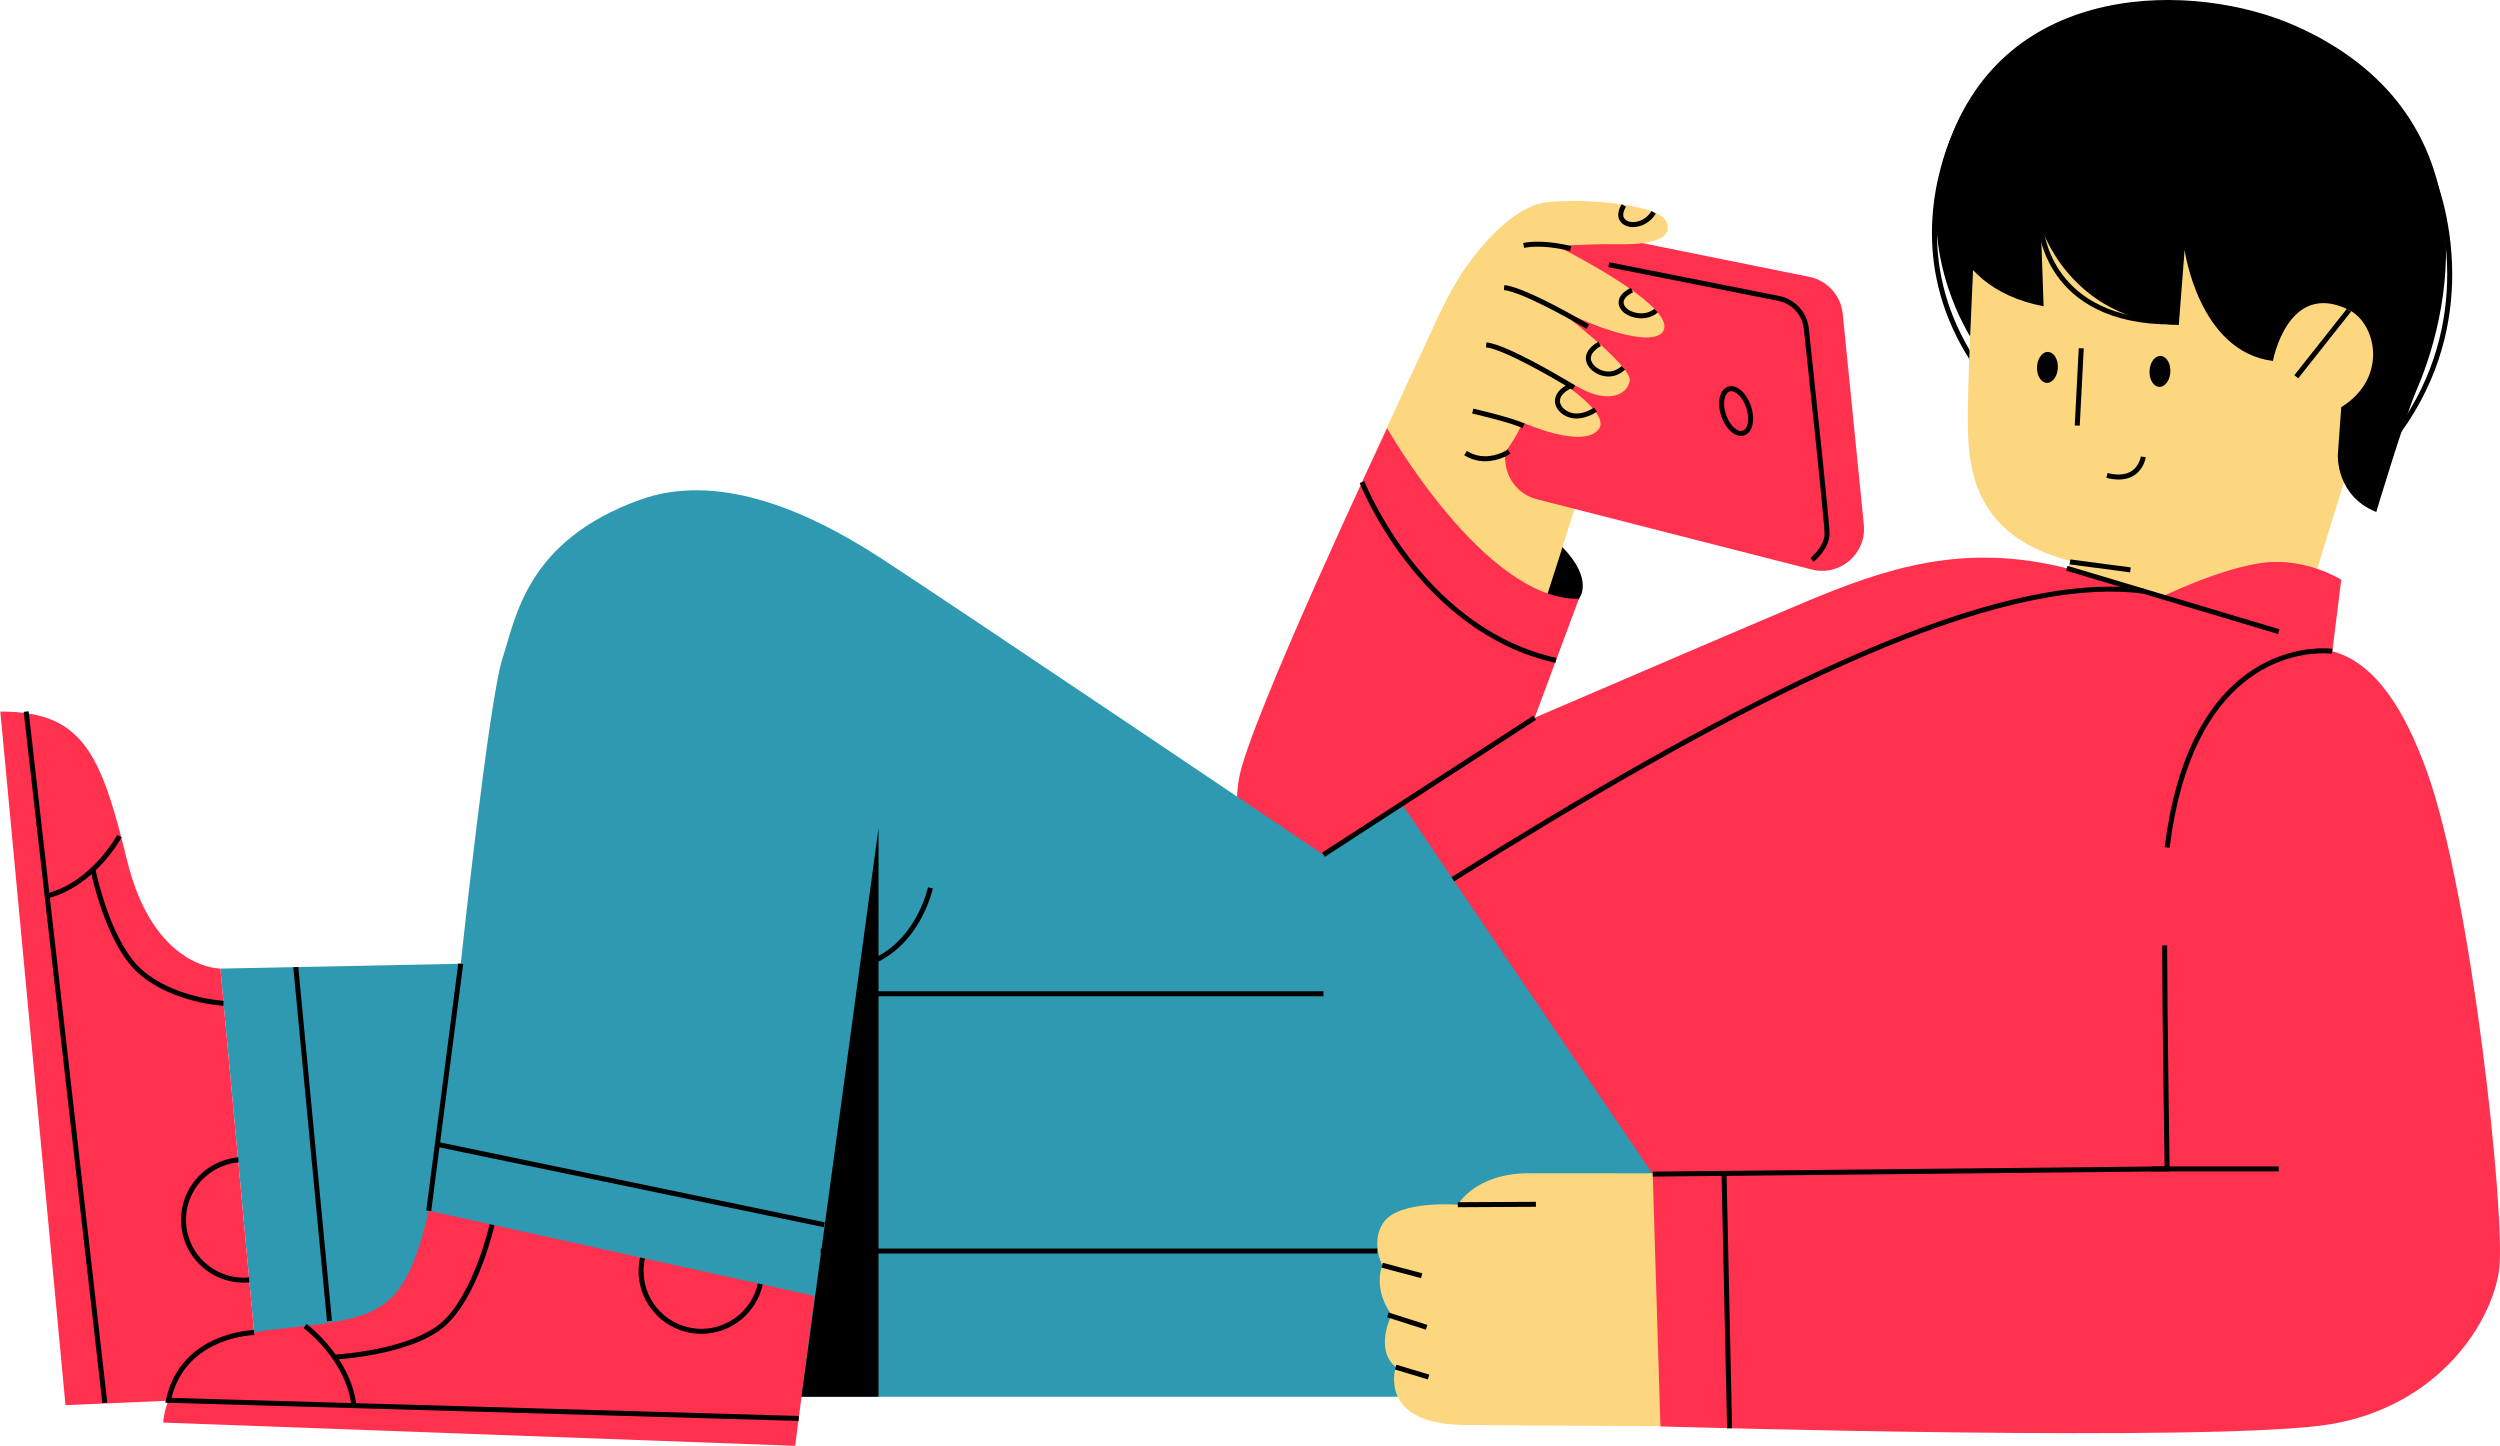 <?xml version="1.0" encoding="UTF-8" standalone="no"?>
<!-- Created with Inkscape (http://www.inkscape.org/) -->

<svg
   xmlns:dc="http://purl.org/dc/elements/1.1/"
   xmlns:cc="http://creativecommons.org/ns#"
   xmlns:rdf="http://www.w3.org/1999/02/22-rdf-syntax-ns#"
   xmlns:svg="http://www.w3.org/2000/svg"
   xmlns="http://www.w3.org/2000/svg"
   xmlns:sodipodi="http://sodipodi.sourceforge.net/DTD/sodipodi-0.dtd"
   xmlns:inkscape="http://www.inkscape.org/namespaces/inkscape"
   version="1.1"
   id="svg15471"
   xml:space="preserve"
   width="483.948"
   height="279.872"
   viewBox="0 0 483.948 279.872"
   sodipodi:docname="digital-services-illustration5.svg"
   inkscape:version="0.92.5 (2060ec1f9f, 2020-04-08)"><defs
     id="defs15475"><clipPath
       clipPathUnits="userSpaceOnUse"
       id="clipPath15487"><path
         d="M 0,0 H 6000 V 3406.25 H 0 Z"
         id="path15485"
         inkscape:connector-curvature="0"
         style="clip-rule:evenodd" /></clipPath><clipPath
       clipPathUnits="userSpaceOnUse"
       id="clipPath15501"><path
         d="M 0,0 H 6000 V 3375 H 0 Z"
         id="path15499"
         inkscape:connector-curvature="0"
         style="clip-rule:evenodd" /></clipPath><clipPath
       clipPathUnits="userSpaceOnUse"
       id="clipPath15513"><path
         d="m 2239.627,1243.719 h 1520.703 v 887.5 H 2239.627 Z"
         id="path15511"
         inkscape:connector-curvature="0"
         style="clip-rule:evenodd" /></clipPath><clipPath
       clipPathUnits="userSpaceOnUse"
       id="clipPath15549"><path
         d="m 2241.614,1685.956 h 159.115 v 423.483 h -159.115 z"
         id="path15547"
         inkscape:connector-curvature="0"
         style="clip-rule:evenodd" /></clipPath><clipPath
       clipPathUnits="userSpaceOnUse"
       id="clipPath15561"><path
         d="m 2239.627,1243.719 h 1520.703 v 887.5 H 2239.627 Z"
         id="path15559"
         inkscape:connector-curvature="0"
         style="clip-rule:evenodd" /></clipPath><clipPath
       clipPathUnits="userSpaceOnUse"
       id="clipPath15573"><path
         d="m 2337.153,1988.444 h 399.614 v 142.595 h -399.614 z"
         id="path15571"
         inkscape:connector-curvature="0"
         style="clip-rule:evenodd" /></clipPath><clipPath
       clipPathUnits="userSpaceOnUse"
       id="clipPath15585"><path
         d="m 2239.627,1243.719 h 1520.703 v 887.5 H 2239.627 Z"
         id="path15583"
         inkscape:connector-curvature="0"
         style="clip-rule:evenodd" /></clipPath></defs><sodipodi:namedview
     pagecolor="#ffffff"
     bordercolor="#666666"
     borderopacity="1"
     objecttolerance="10"
     gridtolerance="10"
     guidetolerance="10"
     inkscape:pageopacity="0"
     inkscape:pageshadow="2"
     inkscape:window-width="1366"
     inkscape:window-height="705"
     id="namedview15473"
     showgrid="false"
     inkscape:zoom="0.21851852"
     inkscape:cx="242.67986"
     inkscape:cy="141.93249"
     inkscape:window-x="-8"
     inkscape:window-y="-8"
     inkscape:window-maximized="1"
     inkscape:current-layer="g15479" /><g
     id="g15479"
     inkscape:groupmode="layer"
     inkscape:label="Panx Services Catalogue (4)"
     transform="matrix(0.32,0,0,0.32,-717.32,-402.061)"><g
       id="g15507"><g
         id="g15509"
         clip-path="url(#clipPath15513)"><g
           id="g15515"
           transform="matrix(-3.027,0,0,3.025,3753.967,1256.423)"><path
             d="m 105.461,21.09 0.074,0.113 c 0.762,1.203 6.992,11.547 6.988,25.379 0,7.668 -1.902,16.406 -7.703,25.312 l 0.836,0.547 c 5.914,-9.074 7.871,-18.027 7.867,-25.859 -0.004,-15.078 -7.199,-26 -7.227,-26.043 l -0.832,0.551"
             style="fill:#000000;fill-opacity:1;fill-rule:nonzero;stroke:none"
             id="path15517"
             inkscape:connector-curvature="0" /><path
             d="m 109.977,28.223 c 6.906,17.922 -1.203,34.129 -3.797,38.586 C 101.523,74.805 89.898,43.637 92.582,32.387 95.242,21.246 108.324,23.938 109.977,28.223"
             style="fill:#000000;fill-opacity:1;fill-rule:nonzero;stroke:none"
             id="path15519"
             inkscape:connector-curvature="0" /><path
             d="M 21.113,63.676 40.77,127.523 87.133,116.246 79.789,92.355 21.113,63.676"
             style="fill:#fcd780;fill-opacity:1;fill-rule:nonzero;stroke:none"
             id="path15521"
             inkscape:connector-curvature="0" /><path
             d="m 63.203,14.148 c 18.492,-3.883 40.723,6.695 42,37.516 0.348,8.328 1.23,24.984 1.148,33.32 -0.121,12.156 -3.02,27.105 -32.492,28.988 L 31.027,76.023 c 0,0 -5.746,-53.914 32.176,-61.875"
             style="fill:#fcd780;fill-opacity:1;fill-rule:nonzero;stroke:none"
             id="path15523"
             inkscape:connector-curvature="0" /><path
             d="m 83.188,69.684 0.801,15.453 1,-0.051 -0.805,-15.453"
             style="fill:#000000;fill-opacity:1;fill-rule:nonzero;stroke:none"
             id="path15525"
             inkscape:connector-curvature="0" /><path
             d="m 65.875,74.066 c -0.035,1.707 0.867,3.184 2.02,3.301 1.148,0.121 2.117,-1.168 2.152,-2.875 0.039,-1.703 -0.863,-3.184 -2.016,-3.301 -1.152,-0.121 -2.117,1.168 -2.156,2.875"
             style="fill:#000000;fill-opacity:1;fill-rule:nonzero;stroke:none"
             id="path15527"
             inkscape:connector-curvature="0" /><path
             d="m 88.359,73.262 c -0.035,1.707 0.867,3.184 2.02,3.305 1.152,0.117 2.117,-1.172 2.152,-2.875 0.039,-1.707 -0.863,-3.188 -2.016,-3.305 -1.152,-0.117 -2.117,1.168 -2.156,2.875"
             style="fill:#000000;fill-opacity:1;fill-rule:nonzero;stroke:none"
             id="path15529"
             inkscape:connector-curvature="0" /><path
             d="m 70.793,91.438 c 0.008,0.043 0.152,1.117 0.906,2.23 0.375,0.555 0.906,1.117 1.648,1.539 0.742,0.426 1.684,0.699 2.852,0.695 0.73,0 1.551,-0.105 2.473,-0.344 l -0.254,-0.969 c -0.852,0.223 -1.586,0.312 -2.219,0.312 -1.012,0 -1.77,-0.23 -2.355,-0.562 -0.879,-0.5 -1.395,-1.258 -1.695,-1.902 C 72,92.113 71.906,91.82 71.852,91.613 c -0.027,-0.102 -0.047,-0.188 -0.055,-0.242 l -0.012,-0.059 -0.004,-0.012 -0.988,0.137"
             style="fill:#000000;fill-opacity:1;fill-rule:nonzero;stroke:none"
             id="path15531"
             inkscape:connector-curvature="0" /><path
             d="m 178.078,279.324 48.527,-121.285 c 0,0 -71.105,-30.652 -87.43,-37.512 -16.375,-6.883 -31.844,-12.102 -52.602,-6.883 l -53.035,16.598 c 0.523,-0.043 -14.293,100.309 20.105,129.184 31.887,26.77 124.434,19.898 124.434,19.898"
             style="fill:#ff314e;fill-opacity:1;fill-rule:nonzero;stroke:none"
             id="path15533"
             inkscape:connector-curvature="0" /><path
             d="m 184.078,119.746 c 0,0 -3.211,-3.707 3.422,-10.461 4.414,-4.492 34.906,-23.648 34.906,-23.648 0,0 -23.375,37.363 -30.402,37.184 -7.031,-0.18 -7.926,-3.074 -7.926,-3.074"
             style="fill:#000000;fill-opacity:1;fill-rule:nonzero;stroke:none"
             id="path15535"
             inkscape:connector-curvature="0" /><path
             d="m 213.859,66.945 c 0,0 28.977,61.543 35.723,83.543 10.211,33.305 -29.016,35.508 -40.336,17.086 -11.32,-18.422 -34.051,-98.602 -34.051,-98.602 l 38.664,-2.027"
             style="fill:#fcd780;fill-opacity:1;fill-rule:nonzero;stroke:none"
             id="path15537"
             inkscape:connector-curvature="0" /><path
             d="m 222.406,85.637 c 0,0 -19.551,34.496 -38.328,34.109 l 22.453,60.383 c 0,0 15.211,3.402 28.844,-1.016 13.633,-4.418 18.547,-12.008 16.645,-23.359 -1.902,-11.355 -29.613,-70.117 -29.613,-70.117"
             style="fill:#ff314e;fill-opacity:1;fill-rule:nonzero;stroke:none"
             id="path15539"
             inkscape:connector-curvature="0" /><path
             d="m 219.469,160.766 15.66,10.168 c 0,0 74.266,-50.086 88.535,-59.363 15.777,-10.262 33.129,-16.996 48.039,-11.625 22.656,8.164 24.797,23.441 27.508,31.77 2.711,8.332 8.328,61.02 8.328,61.02 l 48.043,0.969 -7.941,85.621 H 139.176 l 80.293,-118.559"
             style="fill:#2e99b0;fill-opacity:1;fill-rule:nonzero;stroke:none"
             id="path15541"
             inkscape:connector-curvature="0" /></g></g></g><g
       id="g15543"><g
         id="g15545"
         clip-path="url(#clipPath15549)"><g
           id="g15551"
           transform="matrix(-3.027,0,0,3.025,3753.967,1256.423)"><path
             d="m 455.582,193.703 c 0,0 13.367,0.129 18.66,-21.695 5.297,-21.824 9.039,-29.703 25.312,-29.703 l -13.023,138.699 -38.891,-1.68 7.941,-85.621"
             style="fill:#ff314e;fill-opacity:1;fill-rule:nonzero;stroke:none"
             id="path15553"
             inkscape:connector-curvature="0" /></g></g></g><g
       id="g15555"><g
         id="g15557"
         clip-path="url(#clipPath15561)"><g
           id="g15563"
           transform="matrix(-3.027,0,0,3.025,3753.967,1256.423)"><path
             d="m 164.617,234.648 c 0,0 20.172,-0.016 29.387,-0.019 10.836,0 14.273,6.293 14.273,6.293 0,0 11.887,-0.949 14.906,3.613 2.555,3.867 0.203,8.488 0.203,8.488 0,0 1.961,4.66 -1.879,9.93 0,0 3.523,6.785 -0.809,10.441 0,0 3.676,11.352 -13.613,11.57 -15.984,0.203 -58.52,0.293 -58.52,0.293 l 16.051,-50.609"
             style="fill:#fcd780;fill-opacity:1;fill-rule:nonzero;stroke:none"
             id="path15565"
             inkscape:connector-curvature="0" /></g></g></g><g
       id="g15567"><g
         id="g15569"
         clip-path="url(#clipPath15573)"><g
           id="g15575"
           transform="matrix(-3.027,0,0,3.025,3753.967,1256.423)"><path
             d="m 336.836,259.18 3.875,29.961 126.301,-4.648 c 0,0 -0.773,-16.273 -21.953,-18.598 -21.18,-2.324 -26.09,-2.324 -31.125,-23.762 l -77.098,17.047"
             style="fill:#ff314e;fill-opacity:1;fill-rule:nonzero;stroke:none"
             id="path15577"
             inkscape:connector-curvature="0" /></g></g></g><g
       id="g15579"><g
         id="g15581"
         clip-path="url(#clipPath15585)"><g
           id="g15587"
           transform="matrix(-3.027,0,0,3.025,3753.967,1256.423)"><path
             d="m 131.355,62.758 -4.219,42.18 c -0.578,5.793 4.781,10.402 10.422,8.957 l 54.934,-14.051 c 3.457,-0.883 5.977,-3.859 6.277,-7.41 l 3.34,-39.062 c 0.48,-5.574 -4.531,-10.043 -10.016,-8.934 l -54.059,10.934 c -3.605,0.73 -6.312,3.727 -6.68,7.387"
             style="fill:#ff314e;fill-opacity:1;fill-rule:nonzero;stroke:none"
             id="path15589"
             inkscape:connector-curvature="0" /><path
             d="m 206.332,52.969 c -2.918,-3.98 -8.867,-11.32 -15.328,-12.438 -5.105,-0.883 -23.125,-0.176 -24.527,4.031 -1.402,4.203 6.219,4.379 10.773,4.289 4.555,-0.086 11.215,0.363 11.215,0.363 0,0 -23.848,11.82 -21.289,16.895 1.48,2.93 9.547,0.59 14.453,-1.402 4.91,-1.992 7.797,-3.68 7.797,-3.68 0,0 -16.117,12.086 -15.504,15.152 0.613,3.066 4.555,4.293 9.637,1.578 5.078,-2.715 10.16,-5.254 10.16,-5.254 0,0 -16.414,9.285 -13.664,13.227 3,4.297 15.242,-1.227 15.242,-1.227 0,0 6.195,14.395 14.715,10.773 8.449,-3.594 9.957,-14.109 5.359,-24.863 -3.301,-7.723 -6.137,-13.484 -9.039,-17.445"
             style="fill:#fcd780;fill-opacity:1;fill-rule:nonzero;stroke:none"
             id="path15591"
             inkscape:connector-curvature="0" /><path
             d="m 149.93,82.211 -0.488,-0.105 c -0.125,0.562 -0.184,1.105 -0.184,1.617 0.004,0.938 0.195,1.766 0.594,2.398 0.391,0.637 1.055,1.074 1.828,1.07 0.984,-0.012 1.875,-0.621 2.602,-1.496 0.73,-0.879 1.309,-2.062 1.598,-3.379 0.125,-0.562 0.184,-1.105 0.184,-1.621 -0.004,-0.934 -0.195,-1.762 -0.594,-2.398 -0.395,-0.633 -1.055,-1.074 -1.828,-1.066 -0.984,0.008 -1.875,0.621 -2.602,1.492 -0.73,0.883 -1.309,2.066 -1.598,3.383 l 0.977,0.211 c 0.254,-1.16 0.777,-2.215 1.391,-2.953 0.613,-0.75 1.309,-1.141 1.832,-1.133 0.41,0.008 0.707,0.188 0.98,0.602 0.266,0.414 0.441,1.07 0.441,1.863 0,0.438 -0.051,0.91 -0.16,1.41 -0.254,1.16 -0.773,2.215 -1.391,2.953 -0.613,0.75 -1.309,1.141 -1.832,1.133 -0.406,-0.008 -0.707,-0.188 -0.98,-0.602 -0.266,-0.414 -0.441,-1.07 -0.441,-1.867 0,-0.434 0.051,-0.906 0.16,-1.406 z m -12.117,29.379 -0.027,-0.019 c -0.148,-0.125 -0.867,-0.75 -1.535,-1.641 -0.672,-0.891 -1.27,-2.043 -1.266,-3.184 0,-0.23 0.043,-0.906 0.125,-1.879 0.574,-6.848 2.938,-29.02 4.02,-39.086 0.301,-2.797 2.379,-5.066 5.137,-5.613 l 33.938,-6.738 -0.195,-0.98 -33.938,6.738 c -3.184,0.633 -5.59,3.254 -5.938,6.488 -0.617,5.75 -1.652,15.457 -2.535,24 -0.441,4.27 -0.844,8.25 -1.137,11.305 -0.148,1.523 -0.266,2.82 -0.348,3.801 -0.082,0.988 -0.129,1.648 -0.129,1.965 0.004,1.586 0.828,2.973 1.613,3.977 0.789,1.004 1.566,1.629 1.586,1.645 l 0.629,-0.777"
             style="fill:#000000;fill-opacity:1;fill-rule:nonzero;stroke:none"
             id="path15593"
             inkscape:connector-curvature="0" /><path
             d="m 34.246,136.16 -2.516,-20.227 c 0,0 7.117,-4.523 15.727,-3.375 8.609,1.148 20.113,6.773 20.113,6.773 l -33.324,16.828"
             style="fill:#ff314e;fill-opacity:1;fill-rule:nonzero;stroke:none"
             id="path15595"
             inkscape:connector-curvature="0" /><path
             d="M 44.367,126.797 86.715,114.125 86.43,113.164 44.082,125.84"
             style="fill:#000000;fill-opacity:1;fill-rule:nonzero;stroke:none"
             id="path15597"
             inkscape:connector-curvature="0" /><path
             d="m 313.188,177.664 c 0.008,0.031 0.625,2.98 2.555,6.398 1.922,3.414 5.18,7.316 10.453,9.145 l 0.328,-0.945 c -4.969,-1.719 -8.055,-5.402 -9.91,-8.691 -0.926,-1.641 -1.543,-3.176 -1.922,-4.297 -0.191,-0.562 -0.324,-1.02 -0.406,-1.336 -0.043,-0.156 -0.074,-0.277 -0.094,-0.359 l -0.027,-0.121 -0.977,0.207"
             style="fill:#000000;fill-opacity:1;fill-rule:nonzero;stroke:none"
             id="path15599"
             inkscape:connector-curvature="0" /><path
             d="m 235.129,199.242 h 92.625 v -1 h -92.625 z"
             style="fill:#000000;fill-opacity:1;fill-rule:nonzero;stroke:none"
             id="path15601"
             inkscape:connector-curvature="0" /><path
             d="m 414.43,242.066 -6.395,-49.395 -0.988,0.129 6.391,49.395"
             style="fill:#000000;fill-opacity:1;fill-rule:nonzero;stroke:none"
             id="path15603"
             inkscape:connector-curvature="0" /><path
             d="m 324.051,165.637 v 113.688 h 15.391 z"
             style="fill:#000000;fill-opacity:1;fill-rule:nonzero;stroke:none"
             id="path15605"
             inkscape:connector-curvature="0" /><path
             d="m 192.656,143.957 42.199,27.395 0.547,-0.84 -42.203,-27.395"
             style="fill:#000000;fill-opacity:1;fill-rule:nonzero;stroke:none"
             id="path15607"
             inkscape:connector-curvature="0" /><path
             d="m 226.957,96.234 c 0,0 -0.043,0.109 -0.133,0.324 -0.672,1.609 -3.93,8.984 -10.176,16.641 -6.254,7.656 -15.48,15.582 -28.094,18.379 l 0.215,0.977 c 13.777,-3.055 23.551,-12.062 29.879,-20.273 6.328,-8.215 9.227,-15.656 9.238,-15.684 l -0.93,-0.363"
             style="fill:#000000;fill-opacity:1;fill-rule:nonzero;stroke:none"
             id="path15609"
             inkscape:connector-curvature="0" /><path
             d="m 400.789,245.039 c 0.004,0.016 0.816,3.613 2.469,7.938 1.66,4.328 4.141,9.387 7.598,12.352 3.469,2.957 8.961,4.562 13.598,5.477 4.641,0.91 8.426,1.098 8.438,1.098 l 0.051,-0.996 c 0,0 -0.227,-0.012 -0.648,-0.043 -1.469,-0.109 -5.262,-0.465 -9.391,-1.41 -4.129,-0.938 -8.598,-2.484 -11.398,-4.887 -3.219,-2.738 -5.688,-7.688 -7.312,-11.945 -0.812,-2.129 -1.418,-4.082 -1.824,-5.504 -0.203,-0.707 -0.352,-1.285 -0.453,-1.684 -0.098,-0.398 -0.148,-0.613 -0.148,-0.613 l -0.977,0.219"
             style="fill:#000000;fill-opacity:1;fill-rule:nonzero;stroke:none"
             id="path15611"
             inkscape:connector-curvature="0" /><path
             d="m 448.824,266.992 c 0,0 0.043,0.004 0.145,0.008 0.746,0.031 4.254,0.293 7.867,2.062 3.613,1.773 7.32,5 8.645,11.078 l 0.492,-0.105 -0.016,-0.5 -125.969,3.629 0.027,1 126.57,-3.645 -0.125,-0.59 c -1.48,-6.84 -5.926,-10.367 -9.945,-12.117 -4.023,-1.762 -7.637,-1.816 -7.676,-1.816 l -0.016,1"
             style="fill:#000000;fill-opacity:1;fill-rule:nonzero;stroke:none"
             id="path15613"
             inkscape:connector-curvature="0" /><path
             d="m 438.352,264.777 c -0.023,0.019 -2.203,1.625 -4.531,4.441 -2.332,2.812 -4.824,6.848 -5.418,11.727 l 0.992,0.121 c 0.559,-4.605 2.938,-8.488 5.195,-11.211 1.125,-1.363 2.219,-2.434 3.031,-3.164 0.402,-0.367 0.738,-0.645 0.969,-0.832 0.113,-0.094 0.207,-0.164 0.266,-0.207 l 0.086,-0.07 -0.59,-0.805"
             style="fill:#000000;fill-opacity:1;fill-rule:nonzero;stroke:none"
             id="path15615"
             inkscape:connector-curvature="0" /><path
             d="m 370.73,251.684 c 0.18,0.805 0.273,1.641 0.273,2.504 0,3.191 -1.293,6.074 -3.387,8.168 -2.09,2.09 -4.977,3.383 -8.168,3.383 -5.523,0 -10.145,-3.883 -11.285,-9.062 l -0.977,0.215 c 1.238,5.633 6.258,9.848 12.262,9.848 6.934,0 12.555,-5.621 12.555,-12.551 0,-0.934 -0.102,-1.844 -0.297,-2.719 l -0.977,0.215"
             style="fill:#000000;fill-opacity:1;fill-rule:nonzero;stroke:none"
             id="path15617"
             inkscape:connector-curvature="0" /><path
             d="m 454.965,201.145 c 0.023,0 2.551,-0.133 5.922,-1 3.371,-0.867 7.594,-2.461 10.988,-5.426 3.426,-3.008 5.809,-8.207 7.387,-12.664 1.566,-4.461 2.301,-8.176 2.305,-8.191 l -0.98,-0.195 c 0,0 -0.047,0.223 -0.137,0.637 -0.32,1.438 -1.219,5.137 -2.75,9.09 -1.523,3.949 -3.703,8.148 -6.484,10.574 -3.211,2.809 -7.293,4.367 -10.574,5.207 -1.641,0.422 -3.078,0.664 -4.102,0.801 -0.512,0.07 -0.922,0.113 -1.203,0.137 -0.141,0.012 -0.246,0.019 -0.316,0.027 l -0.109,0.004 0.055,1"
             style="fill:#000000;fill-opacity:1;fill-rule:nonzero;stroke:none"
             id="path15619"
             inkscape:connector-curvature="0" /><path
             d="m 493.895,142.246 -15.719,138.227 0.992,0.113 15.719,-138.227"
             style="fill:#000000;fill-opacity:1;fill-rule:nonzero;stroke:none"
             id="path15621"
             inkscape:connector-curvature="0" /><path
             d="m 475.305,167.434 c 0.012,0.023 1.285,2.41 3.734,5.125 2.449,2.711 6.078,5.758 10.824,7.051 l 0.262,-0.965 c -4.477,-1.215 -7.973,-4.129 -10.344,-6.758 -1.184,-1.312 -2.086,-2.551 -2.691,-3.457 -0.301,-0.453 -0.531,-0.824 -0.68,-1.078 -0.078,-0.129 -0.133,-0.227 -0.172,-0.293 l -0.055,-0.098 -0.879,0.473"
             style="fill:#000000;fill-opacity:1;fill-rule:nonzero;stroke:none"
             id="path15623"
             inkscape:connector-curvature="0" /><path
             d="m 451.922,232.449 c 0.82,0.074 1.645,0.238 2.465,0.496 4.922,1.562 8.062,6.113 8.062,11.012 0,1.156 -0.176,2.332 -0.547,3.496 -1.559,4.922 -6.109,8.062 -11.008,8.062 -0.348,0 -0.695,-0.016 -1.047,-0.047 l -0.086,0.996 c 0.379,0.031 0.754,0.051 1.133,0.051 5.324,0 10.266,-3.414 11.965,-8.758 0.398,-1.262 0.59,-2.543 0.59,-3.801 0,-5.324 -3.414,-10.266 -8.762,-11.965 -0.887,-0.281 -1.785,-0.457 -2.676,-0.539 l -0.09,0.996"
             style="fill:#000000;fill-opacity:1;fill-rule:nonzero;stroke:none"
             id="path15625"
             inkscape:connector-curvature="0" /><path
             d="m 185.348,77.945 c 0,0 0.203,-0.125 0.57,-0.348 1.289,-0.777 4.578,-2.73 8.008,-4.527 1.711,-0.898 3.461,-1.762 5.004,-2.418 1.539,-0.656 2.891,-1.102 3.727,-1.18 l -0.098,-0.996 c -1.195,0.125 -2.84,0.727 -4.711,1.559 -5.582,2.484 -13.016,7.051 -13.023,7.059 l 0.523,0.852"
             style="fill:#000000;fill-opacity:1;fill-rule:nonzero;stroke:none"
             id="path15627"
             inkscape:connector-curvature="0" /><path
             d="m 182.555,65.762 c 0,0 0.191,-0.113 0.539,-0.316 1.211,-0.703 4.309,-2.48 7.566,-4.121 1.625,-0.82 3.293,-1.609 4.777,-2.211 1.48,-0.602 2.793,-1.016 3.637,-1.098 l -0.098,-0.992 c -1.188,0.121 -2.781,0.68 -4.578,1.438 -5.359,2.281 -12.344,6.438 -12.355,6.441 l 0.512,0.859"
             style="fill:#000000;fill-opacity:1;fill-rule:nonzero;stroke:none"
             id="path15629"
             inkscape:connector-curvature="0" /><path
             d="m 185.844,50.191 c 0,0 0.047,-0.012 0.141,-0.035 0.648,-0.164 3.496,-0.824 6.34,-0.82 0.93,0 1.855,0.066 2.695,0.242 l 0.203,-0.98 c -0.934,-0.191 -1.918,-0.262 -2.898,-0.262 -3.418,0 -6.715,0.887 -6.738,0.891 l 0.258,0.969"
             style="fill:#000000;fill-opacity:1;fill-rule:nonzero;stroke:none"
             id="path15631"
             inkscape:connector-curvature="0" /><path
             d="m 168.305,62.465 c 0.047,0.051 1.191,1.195 3.281,1.199 0.129,0 0.258,-0.004 0.391,-0.012 1.145,-0.082 2.156,-0.438 2.906,-0.98 0.746,-0.543 1.262,-1.309 1.262,-2.18 0.004,-0.547 -0.211,-1.105 -0.621,-1.594 -0.414,-0.496 -1.016,-0.934 -1.828,-1.32 l -0.426,0.902 c 0.715,0.34 1.195,0.711 1.484,1.055 0.289,0.352 0.391,0.664 0.391,0.957 0.004,0.453 -0.273,0.949 -0.848,1.367 -0.57,0.418 -1.41,0.73 -2.387,0.793 -0.109,0.008 -0.219,0.012 -0.324,0.012 -0.855,0 -1.5,-0.234 -1.938,-0.465 -0.219,-0.117 -0.383,-0.23 -0.492,-0.312 l -0.113,-0.098 -0.023,-0.023 h -0.004 l -0.711,0.699"
             style="fill:#000000;fill-opacity:1;fill-rule:nonzero;stroke:none"
             id="path15633"
             inkscape:connector-curvature="0" /><path
             d="m 180.484,82.309 c 0.043,0.023 1.789,1.379 4.113,1.391 1.086,-0.004 2.125,-0.387 2.918,-1.008 0.785,-0.621 1.348,-1.504 1.352,-2.512 0,-0.633 -0.234,-1.289 -0.719,-1.883 -0.488,-0.594 -1.215,-1.137 -2.219,-1.613 L 185.5,77.59 c 0.91,0.426 1.512,0.895 1.871,1.34 0.363,0.445 0.496,0.859 0.496,1.25 0.004,0.613 -0.355,1.242 -0.973,1.727 -0.609,0.48 -1.453,0.793 -2.297,0.793 -0.957,0 -1.844,-0.297 -2.488,-0.598 -0.32,-0.152 -0.582,-0.301 -0.758,-0.414 l -0.199,-0.133 -0.051,-0.035 -0.012,-0.008 -0.605,0.797"
             style="fill:#000000;fill-opacity:1;fill-rule:nonzero;stroke:none"
             id="path15635"
             inkscape:connector-curvature="0" /><path
             d="m 168.703,42.738 c 1.16,1.84 2.988,2.68 4.555,2.68 0.77,0 1.488,-0.199 2.043,-0.621 0.559,-0.414 0.922,-1.082 0.918,-1.859 0,-0.648 -0.23,-1.352 -0.703,-2.102 l -0.848,0.527 c 0.402,0.641 0.551,1.172 0.551,1.574 -0.008,0.48 -0.191,0.805 -0.523,1.066 -0.332,0.254 -0.844,0.414 -1.438,0.414 -1.219,0 -2.734,-0.664 -3.707,-2.211 l -0.848,0.531"
             style="fill:#000000;fill-opacity:1;fill-rule:nonzero;stroke:none"
             id="path15637"
             inkscape:connector-curvature="0" /><path
             d="m 174.852,73.918 c 1.016,0.973 2.207,1.383 3.328,1.383 1.188,-0.004 2.293,-0.445 3.117,-1.109 0.816,-0.66 1.391,-1.559 1.398,-2.539 v -0.008 l -0.43,0.004 0.426,0.051 0.004,-0.055 -0.43,0.004 0.426,0.051 0.004,-0.031 v -0.031 c -0.008,-0.773 -0.355,-1.441 -0.828,-1.977 -0.473,-0.539 -1.078,-0.973 -1.68,-1.316 l -0.5,0.867 c 0.543,0.309 1.062,0.688 1.43,1.105 0.367,0.422 0.574,0.859 0.578,1.328 l 0.5,-0.004 -0.496,-0.059 -0.004,0.062 v 0.012 l 0.258,-0.004 h -0.258 v 0.004 l 0.258,-0.004 h -0.258 c 0.004,0.559 -0.367,1.234 -1.027,1.762 -0.652,0.527 -1.555,0.887 -2.488,0.887 -0.883,-0.004 -1.793,-0.305 -2.637,-1.105 l -0.691,0.723"
             style="fill:#000000;fill-opacity:1;fill-rule:nonzero;stroke:none"
             id="path15639"
             inkscape:connector-curvature="0" /><path
             d="m 195.332,85.609 c 1.242,-0.574 3.789,-1.316 5.992,-1.895 1.102,-0.293 2.125,-0.547 2.871,-0.727 0.746,-0.184 1.211,-0.289 1.215,-0.289 l -0.227,-0.977 c 0,0.004 -1.891,0.438 -4.113,1.023 -2.23,0.594 -4.77,1.32 -6.156,1.957 l 0.418,0.91"
             style="fill:#000000;fill-opacity:1;fill-rule:nonzero;stroke:none"
             id="path15641"
             inkscape:connector-curvature="0" /><path
             d="m 197.746,90.73 c 0.043,0.023 2.188,1.508 5.07,1.516 1.301,0 2.754,-0.316 4.184,-1.219 l -0.535,-0.844 c -1.258,0.793 -2.504,1.062 -3.648,1.062 -1.266,0 -2.402,-0.336 -3.215,-0.676 -0.41,-0.168 -0.738,-0.34 -0.961,-0.465 -0.109,-0.062 -0.195,-0.117 -0.25,-0.152 l -0.062,-0.039 -0.016,-0.008 -0.566,0.824"
             style="fill:#000000;fill-opacity:1;fill-rule:nonzero;stroke:none"
             id="path15643"
             inkscape:connector-curvature="0" /><path
             d="m 223.258,252.539 -7.887,2.105 0.262,0.965 7.883,-2.102"
             style="fill:#000000;fill-opacity:1;fill-rule:nonzero;stroke:none"
             id="path15645"
             inkscape:connector-curvature="0" /><path
             d="m 222.102,262.48 -7.742,2.477 0.305,0.953 7.742,-2.477"
             style="fill:#000000;fill-opacity:1;fill-rule:nonzero;stroke:none"
             id="path15647"
             inkscape:connector-curvature="0" /><path
             d="m 220.555,272.918 -6.578,1.984 0.289,0.961 6.578,-1.988"
             style="fill:#000000;fill-opacity:1;fill-rule:nonzero;stroke:none"
             id="path15649"
             inkscape:connector-curvature="0" /><path
             d="m 192.668,241.34 15.605,0.082 0.004,-1 -15.605,-0.082"
             style="fill:#000000;fill-opacity:1;fill-rule:nonzero;stroke:none"
             id="path15651"
             inkscape:connector-curvature="0" /><path
             d="m 69.648,233.754 c 0,0 0.516,-33.504 0.488,-44.676 C 69.988,128.223 40.602,128.391 33.539,130.242 24.895,132.504 19,142.105 14.598,154.316 c -8.969,24.879 -15.73,89.109 -14.438,99.438 1.289,10.332 11.621,27.121 33.316,30.996 21.695,3.871 134.309,0.508 134.309,0.508 l 1.543,-50.457 -99.68,-1.047"
             style="fill:#ff314e;fill-opacity:1;fill-rule:nonzero;stroke:none"
             id="path15653"
             inkscape:connector-curvature="0" /><path
             d="m 110.414,29.484 c 2.871,8.652 1.57,27.816 -19.203,31.77 l 0.551,-16.016 c 0,0 -5.617,18.793 -27.57,19.766 L 63.031,49.977 c 0,0 -2.793,20.363 -17.652,22.211 -2.547,0.316 -10.258,-0.285 -10.258,-0.285 l -3.395,9.527 0.688,9.574 c 0,0 0.398,8.172 -7.684,11.387 0,0 -5.566,-18.629 -8.129,-24.57 C 9.023,60.27 2.418,22.434 40.699,5.254 60.914,-3.816 99.23,-4.219 110.414,29.484"
             style="fill:#000000;fill-opacity:1;fill-rule:nonzero;stroke:none"
             id="path15655"
             inkscape:connector-curvature="0" /><path
             d="m 45.379,72.188 c 0,0 -2.977,-16.316 -15.223,-10.191 -5.355,2.676 -7.945,13.5 1.57,19.434 L 45.379,72.188"
             style="fill:#fcd780;fill-opacity:1;fill-rule:nonzero;stroke:none"
             id="path15657"
             inkscape:connector-curvature="0" /><path
             d="M 41.105,75.039 30.547,61.684 29.762,62.305 40.32,75.656"
             style="fill:#000000;fill-opacity:1;fill-rule:nonzero;stroke:none"
             id="path15659"
             inkscape:connector-curvature="0" /><path
             d="m 13.121,35.027 c -0.016,0.043 -3.57,8.227 -3.57,19.832 -0.004,9.191 2.234,20.531 10.238,31.617 l 0.809,-0.586 C 12.738,75 10.551,63.891 10.551,54.859 c 0,-5.699 0.875,-10.566 1.75,-14.004 0.438,-1.719 0.871,-3.082 1.199,-4.012 0.164,-0.465 0.301,-0.82 0.395,-1.059 0.047,-0.121 0.082,-0.211 0.109,-0.27 l 0.035,-0.086 -0.918,-0.398"
             style="fill:#000000;fill-opacity:1;fill-rule:nonzero;stroke:none"
             id="path15661"
             inkscape:connector-curvature="0" /><path
             d="m 91.262,45.219 -0.004,0.043 c -0.031,0.508 -0.449,5.191 -3.836,9.707 -3.391,4.508 -9.719,8.918 -21.844,8.926 -0.223,0 -0.445,0 -0.672,-0.004 l -0.008,1 c 0.227,0.004 0.453,0.004 0.68,0.004 12.762,0.012 19.512,-4.871 22.977,-9.789 3.473,-4.91 3.699,-9.789 3.707,-9.84 l -1,-0.047"
             style="fill:#000000;fill-opacity:1;fill-rule:nonzero;stroke:none"
             id="path15663"
             inkscape:connector-curvature="0" /><path
             d="m 169.336,234.301 -102.805,-1.047 -0.008,0.5 0.5,0.008 c 0,-0.004 0.492,-31.77 0.492,-43.758 0,-0.324 -0.004,-0.633 -0.004,-0.926 l -1,0.004 c 0,0.293 0.004,0.602 0.004,0.922 0,5.984 -0.125,16.922 -0.246,26.359 -0.062,4.719 -0.121,9.066 -0.168,12.23 -0.047,3.164 -0.078,5.145 -0.078,5.152 l -0.008,0.5 103.309,1.055 0.012,-1"
             style="fill:#000000;fill-opacity:1;fill-rule:nonzero;stroke:none"
             id="path15665"
             inkscape:connector-curvature="0" /><path
             d="m 33.609,130.734 0.102,-0.012 c 0.223,-0.023 0.781,-0.074 1.605,-0.074 3.027,0 9.566,0.684 15.91,5.855 6.34,5.172 12.543,14.859 14.801,33.035 L 67.02,169.418 C 64.746,151.07 58.438,141.094 51.859,135.731 c -6.578,-5.363 -13.375,-6.082 -16.543,-6.082 -1.152,0 -1.828,0.094 -1.848,0.098 l 0.141,0.988"
             style="fill:#000000;fill-opacity:1;fill-rule:nonzero;stroke:none"
             id="path15667"
             inkscape:connector-curvature="0" /><path
             d="m 334.988,245.422 77.328,-16.074 -0.203,-0.98 -77.328,16.074"
             style="fill:#000000;fill-opacity:1;fill-rule:nonzero;stroke:none"
             id="path15669"
             inkscape:connector-curvature="0" /><path
             d="m 440.008,193.352 -6.73,70.797 0.992,0.094 6.734,-70.797"
             style="fill:#000000;fill-opacity:1;fill-rule:nonzero;stroke:none"
             id="path15671"
             inkscape:connector-curvature="0" /><path
             d="m 224.375,250.688 h 111.23 v -1 H 224.375 Z"
             style="fill:#000000;fill-opacity:1;fill-rule:nonzero;stroke:none"
             id="path15673"
             inkscape:connector-curvature="0" /><path
             d="m 154.574,234.789 -1.109,50.84 1,0.023 1.109,-50.84"
             style="fill:#000000;fill-opacity:1;fill-rule:nonzero;stroke:none"
             id="path15675"
             inkscape:connector-curvature="0" /><path
             d="m 44.227,234.254 h 25.422 v -1 H 44.227 Z"
             style="fill:#000000;fill-opacity:1;fill-rule:nonzero;stroke:none"
             id="path15677"
             inkscape:connector-curvature="0" /><path
             d="m 85.875,111.879 -12.082,1.598 0.133,0.992 12.082,-1.602"
             style="fill:#000000;fill-opacity:1;fill-rule:nonzero;stroke:none"
             id="path15679"
             inkscape:connector-curvature="0" /><path
             d="m 71.352,118.715 c 2.07,-0.266 4.234,-0.395 6.48,-0.395 15.578,-0.004 35.234,6.238 57.555,16.613 22.324,10.371 47.316,24.863 73.617,41.316 l 0.531,-0.848 c -26.32,-16.465 -51.34,-30.973 -73.727,-41.375 -22.387,-10.398 -42.137,-16.703 -57.977,-16.707 -2.285,0 -4.488,0.133 -6.609,0.402 l 0.129,0.992"
             style="fill:#000000;fill-opacity:1;fill-rule:nonzero;stroke:none"
             id="path15681"
             inkscape:connector-curvature="0" /></g></g></g></g></svg>